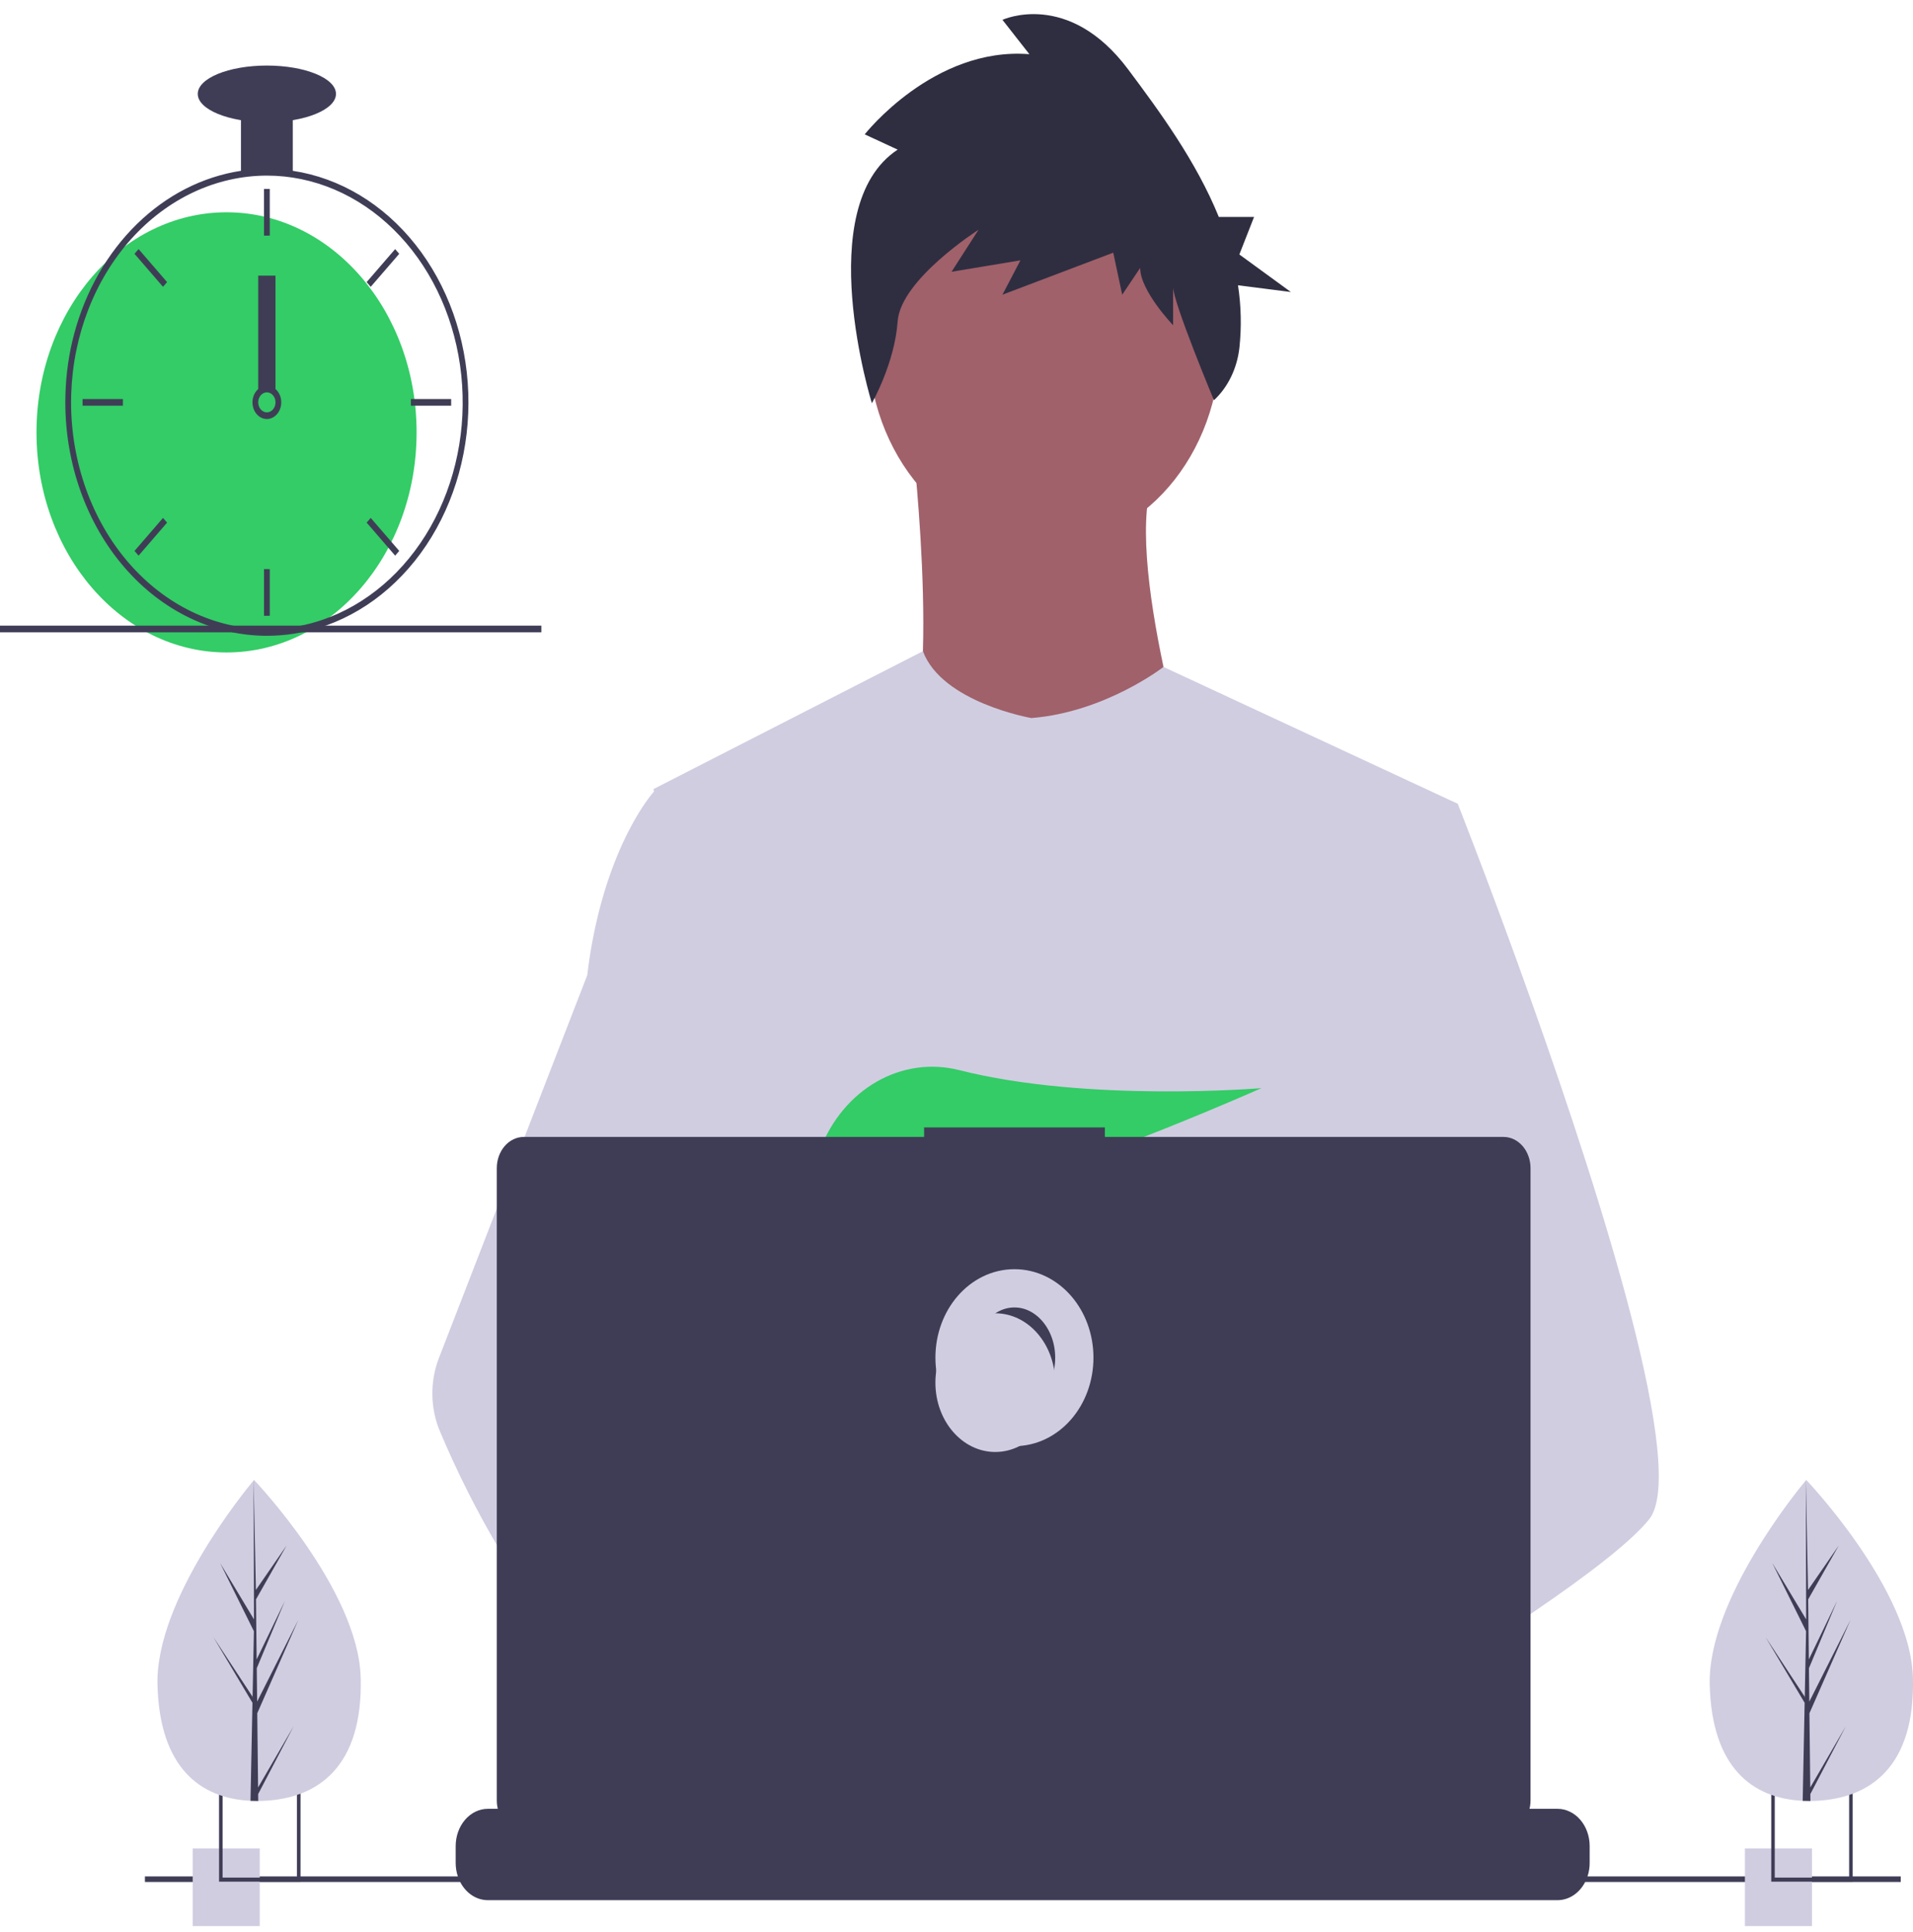 <svg width="100" height="101" viewBox="0 0 100 101" fill="none" xmlns="http://www.w3.org/2000/svg">
<g clip-path="url(#clip0)">
<path d="M54.585 28.574C59.67 28.574 63.793 23.799 63.793 17.91C63.793 12.02 59.67 7.245 54.585 7.245C49.499 7.245 45.377 12.02 45.377 17.91C45.377 23.799 49.499 28.574 54.585 28.574Z" fill="#A0616A"/>
<path d="M47.711 23.242C47.711 23.242 49.445 38.388 46.776 40.088C44.107 41.788 62.657 41.943 62.657 41.943C62.657 41.943 58.52 28.806 60.388 24.787L47.711 23.242Z" fill="#A0616A"/>
<path d="M76.202 42.019L74.659 50.155L71.397 67.368L71.3 68.31L70.174 79.223L69.425 86.473L68.923 91.342C65.87 93.159 63.658 94.414 63.658 94.414C63.658 94.414 63.468 93.309 63.161 91.895C61.018 92.639 57.054 93.873 53.694 94.12C54.918 95.699 55.48 97.182 54.718 98.277C52.416 101.578 42.915 94.663 39.592 92.085C39.514 92.702 39.485 93.326 39.504 93.95L36.961 91.685L37.212 86.473L37.637 77.654L38.17 66.595C38.002 66.121 37.861 65.635 37.748 65.14C36.97 61.932 36.024 55.527 35.299 50.155C34.716 45.832 34.278 42.179 34.185 41.402C34.172 41.3 34.166 41.248 34.166 41.248L48.244 34.043C49.244 36.73 53.916 37.538 53.916 37.538C57.786 37.229 60.821 34.865 60.821 34.865L76.202 42.019Z" fill="#D0CDE1"/>
<path d="M64.725 91.323C64.725 91.323 64.129 91.56 63.16 91.895C61.018 92.639 57.053 93.873 53.694 94.119C50.802 94.334 48.357 93.818 47.91 91.632C47.719 90.693 47.99 89.92 48.583 89.284C50.351 87.386 54.969 86.706 58.631 86.472C59.666 86.407 60.622 86.377 61.419 86.365C62.771 86.345 63.657 86.377 63.657 86.377L63.679 86.472L64.725 91.323Z" fill="#A0616A"/>
<path d="M46.924 7.822L45.202 7.024C45.202 7.024 48.802 2.434 53.81 2.833L52.402 1.037C52.402 1.037 55.845 -0.56 58.975 3.631C60.621 5.834 62.525 8.424 63.712 11.341H65.555L64.786 13.303L67.479 15.266L64.715 14.913C64.879 15.988 64.905 17.085 64.79 18.168C64.671 19.252 64.194 20.24 63.458 20.923C63.458 20.923 61.323 15.805 61.323 15.006V17.002C61.323 17.002 59.601 15.206 59.601 14.009L58.662 15.406L58.193 13.21L52.402 15.406L53.341 13.61L49.741 14.208L51.15 12.013C51.15 12.013 47.08 14.607 46.924 16.802C46.767 18.998 45.576 21.078 45.576 21.078C45.576 21.078 42.385 10.816 46.924 7.822Z" fill="#2F2E41"/>
<path d="M86.21 79.422C85.272 80.599 82.948 82.373 80.131 84.293C79.083 85.006 77.967 85.742 76.829 86.472C74.113 88.217 71.27 89.946 68.923 91.342C65.87 93.159 63.658 94.414 63.658 94.414C63.658 94.414 63.467 93.309 63.161 91.895C62.75 90.002 62.131 87.556 61.486 86.472C61.464 86.435 61.441 86.4 61.419 86.365C61.231 86.079 61.042 85.913 60.855 85.913L70.174 79.223L74.201 76.331L71.3 68.31L67.661 58.249L69.857 50.155L72.065 42.019H76.202C76.202 42.019 77.572 45.482 79.323 50.312C79.585 51.034 79.856 51.786 80.131 52.564C83.735 62.715 88.227 76.891 86.21 79.422Z" fill="#D0CDE1"/>
<path d="M54.718 98.277C52.416 101.578 42.915 94.663 39.592 92.085C38.868 91.524 38.438 91.168 38.438 91.168L41.478 86.472L42.441 84.986C42.441 84.986 43.302 85.515 44.575 86.377C44.622 86.409 44.668 86.441 44.716 86.472C45.814 87.219 47.193 88.195 48.584 89.284C50.503 90.788 52.444 92.504 53.695 94.12C54.918 95.699 55.48 97.182 54.718 98.277Z" fill="#A0616A"/>
<path d="M44.575 86.377C44.235 86.375 43.895 86.407 43.56 86.473C40.682 87.046 39.833 90.063 39.591 92.085C39.514 92.702 39.484 93.326 39.503 93.95L36.96 91.685L36.034 90.859C33.804 89.959 31.817 88.359 30.093 86.473C28.599 84.807 27.258 82.965 26.093 80.978C24.932 79.019 23.898 76.964 22.998 74.829C22.746 74.233 22.611 73.581 22.602 72.918C22.593 72.255 22.709 71.598 22.944 70.993L26.093 62.865L30.696 50.985C30.73 50.702 30.767 50.425 30.807 50.155C31.72 44.093 34.166 41.402 34.166 41.402H36.034L37.283 50.155L38.836 61.03L37.748 65.14L35.234 74.632L37.636 77.654L44.575 86.377Z" fill="#D0CDE1"/>
<path d="M46.689 61.039L48.286 63.197C48.879 63.066 49.499 62.912 50.137 62.739L49.678 61.039L50.8 62.554C57.561 60.628 65.942 56.884 65.942 56.884C65.942 56.884 56.894 57.652 50.139 55.943C47.15 55.187 44.074 56.903 42.848 60.149C42.135 62.036 42.247 63.67 44.775 63.67C45.63 63.653 46.482 63.561 47.324 63.393L46.689 61.039Z" fill="#33CC66"/>
<path d="M83.098 96.508V97.388C83.099 97.63 83.06 97.87 82.984 98.095C82.951 98.195 82.91 98.292 82.863 98.385C82.714 98.675 82.502 98.915 82.248 99.082C81.995 99.249 81.708 99.336 81.417 99.336H25.502C25.21 99.336 24.924 99.249 24.67 99.082C24.417 98.915 24.205 98.675 24.056 98.385C24.009 98.292 23.968 98.195 23.934 98.095C23.858 97.87 23.82 97.63 23.82 97.388V96.508C23.82 96.252 23.864 95.999 23.948 95.763C24.033 95.526 24.157 95.312 24.313 95.131C24.469 94.95 24.654 94.806 24.858 94.709C25.062 94.611 25.281 94.56 25.502 94.561H28.725V94.15C28.725 94.139 28.727 94.129 28.73 94.119C28.734 94.109 28.739 94.1 28.745 94.093C28.752 94.085 28.76 94.079 28.768 94.075C28.777 94.071 28.786 94.069 28.795 94.069H30.477C30.486 94.069 30.495 94.071 30.504 94.075C30.512 94.079 30.52 94.085 30.526 94.093C30.533 94.1 30.538 94.109 30.542 94.119C30.545 94.129 30.547 94.139 30.547 94.15V94.561H31.597V94.15C31.597 94.139 31.599 94.129 31.603 94.119C31.606 94.109 31.611 94.1 31.618 94.093C31.624 94.085 31.632 94.079 31.641 94.075C31.649 94.071 31.658 94.069 31.668 94.069H33.349C33.358 94.069 33.367 94.071 33.376 94.075C33.385 94.079 33.392 94.085 33.399 94.093C33.405 94.1 33.41 94.109 33.414 94.119C33.417 94.129 33.419 94.139 33.419 94.15V94.561H34.471V94.15C34.471 94.139 34.473 94.129 34.476 94.119C34.48 94.109 34.485 94.1 34.492 94.093C34.498 94.085 34.506 94.079 34.514 94.075C34.523 94.071 34.532 94.069 34.541 94.069H36.223C36.232 94.069 36.241 94.071 36.25 94.075C36.258 94.079 36.266 94.085 36.273 94.093C36.279 94.1 36.284 94.109 36.288 94.119C36.291 94.129 36.293 94.139 36.293 94.15V94.561H37.343V94.15C37.343 94.139 37.345 94.129 37.349 94.119C37.352 94.109 37.358 94.1 37.364 94.093C37.37 94.085 37.378 94.079 37.387 94.075C37.395 94.071 37.404 94.069 37.414 94.069H39.095C39.105 94.069 39.114 94.071 39.122 94.075C39.131 94.079 39.138 94.085 39.145 94.093C39.151 94.1 39.157 94.109 39.16 94.119C39.164 94.129 39.165 94.139 39.165 94.15V94.561H40.216V94.15C40.216 94.139 40.218 94.129 40.221 94.119C40.225 94.109 40.23 94.1 40.236 94.093C40.243 94.085 40.251 94.079 40.259 94.075C40.268 94.071 40.277 94.069 40.286 94.069H41.968C41.977 94.069 41.986 94.071 41.995 94.075C42.003 94.079 42.011 94.085 42.017 94.093C42.024 94.1 42.029 94.109 42.032 94.119C42.036 94.129 42.038 94.139 42.038 94.15V94.561H43.09V94.15C43.09 94.139 43.091 94.129 43.095 94.119C43.099 94.109 43.104 94.1 43.11 94.093C43.117 94.085 43.124 94.079 43.133 94.075C43.141 94.071 43.151 94.069 43.16 94.069H44.841C44.851 94.069 44.86 94.071 44.868 94.075C44.877 94.079 44.885 94.085 44.891 94.093C44.898 94.1 44.903 94.109 44.906 94.119C44.91 94.129 44.911 94.139 44.911 94.15V94.561H45.962V94.15C45.962 94.139 45.964 94.129 45.967 94.119C45.971 94.109 45.976 94.1 45.983 94.093C45.989 94.085 45.997 94.079 46.005 94.075C46.014 94.071 46.023 94.069 46.032 94.069H59.205C59.214 94.069 59.223 94.071 59.232 94.075C59.24 94.079 59.248 94.085 59.254 94.093C59.261 94.1 59.266 94.109 59.27 94.119C59.273 94.129 59.275 94.139 59.275 94.15V94.561H60.327V94.15C60.327 94.139 60.328 94.129 60.332 94.119C60.336 94.109 60.341 94.1 60.347 94.093C60.354 94.085 60.361 94.079 60.37 94.075C60.379 94.071 60.388 94.069 60.397 94.069H62.078C62.097 94.069 62.115 94.078 62.128 94.093C62.141 94.108 62.148 94.129 62.149 94.15V94.561H63.199V94.15C63.199 94.139 63.201 94.129 63.204 94.119C63.208 94.109 63.213 94.1 63.22 94.093C63.226 94.085 63.234 94.079 63.242 94.075C63.251 94.071 63.26 94.069 63.269 94.069H64.951C64.96 94.069 64.969 94.071 64.978 94.075C64.986 94.079 64.994 94.085 65.001 94.093C65.007 94.1 65.012 94.109 65.016 94.119C65.019 94.129 65.021 94.139 65.021 94.15V94.561H66.072V94.15C66.072 94.139 66.073 94.129 66.077 94.119C66.08 94.109 66.086 94.1 66.092 94.093C66.099 94.085 66.106 94.079 66.115 94.075C66.123 94.071 66.132 94.069 66.142 94.069H67.823C67.832 94.069 67.842 94.071 67.85 94.075C67.859 94.079 67.866 94.085 67.873 94.093C67.879 94.1 67.885 94.109 67.888 94.119C67.892 94.129 67.894 94.139 67.894 94.15V94.561H68.945V94.15C68.945 94.139 68.947 94.129 68.951 94.119C68.954 94.109 68.959 94.1 68.966 94.093C68.972 94.085 68.98 94.079 68.989 94.075C68.997 94.071 69.006 94.069 69.015 94.069H70.697C70.715 94.069 70.733 94.078 70.746 94.093C70.759 94.108 70.766 94.129 70.766 94.15V94.561H71.818V94.15C71.818 94.139 71.82 94.129 71.823 94.119C71.826 94.109 71.832 94.1 71.838 94.093C71.845 94.085 71.852 94.079 71.861 94.075C71.87 94.071 71.879 94.069 71.888 94.069H73.569C73.579 94.069 73.588 94.071 73.596 94.075C73.605 94.079 73.612 94.085 73.619 94.093C73.626 94.1 73.631 94.109 73.634 94.119C73.638 94.129 73.64 94.139 73.64 94.15V94.561H74.69V94.15C74.69 94.139 74.692 94.129 74.695 94.119C74.699 94.109 74.704 94.1 74.711 94.093C74.717 94.085 74.725 94.079 74.733 94.075C74.742 94.071 74.751 94.069 74.76 94.069H76.442C76.451 94.069 76.46 94.071 76.469 94.075C76.477 94.079 76.485 94.085 76.492 94.093C76.498 94.1 76.503 94.109 76.507 94.119C76.51 94.129 76.512 94.139 76.512 94.15V94.561H81.417C81.638 94.56 81.856 94.611 82.06 94.709C82.264 94.806 82.45 94.95 82.606 95.131C82.762 95.312 82.886 95.526 82.97 95.763C83.055 95.999 83.098 96.252 83.098 96.508Z" fill="#3F3D56"/>
<path d="M99.359 98.094H7.576V98.385H99.359V98.094Z" fill="#3F3D56"/>
<path d="M78.597 59.436H57.756V58.939H48.306V59.436H27.378C27.005 59.436 26.646 59.608 26.382 59.914C26.117 60.221 25.969 60.636 25.969 61.069V94.121C25.969 94.554 26.117 94.969 26.382 95.275C26.646 95.582 27.005 95.754 27.378 95.754H78.597C78.971 95.754 79.329 95.582 79.594 95.275C79.858 94.969 80.007 94.554 80.007 94.121V61.069C80.007 60.855 79.97 60.642 79.899 60.444C79.828 60.246 79.725 60.066 79.594 59.914C79.463 59.763 79.307 59.643 79.136 59.56C78.965 59.478 78.782 59.436 78.597 59.436Z" fill="#3F3D56"/>
<path d="M53.029 74.601C54.758 74.601 56.159 72.978 56.159 70.975C56.159 68.973 54.758 67.35 53.029 67.35C51.3 67.35 49.898 68.973 49.898 70.975C49.898 72.978 51.3 74.601 53.029 74.601Z" stroke="#D0CDE1" stroke-width="2" stroke-miterlimit="10"/>
<path d="M52.027 75.906C53.756 75.906 55.157 74.283 55.157 72.281C55.157 70.278 53.756 68.655 52.027 68.655C50.298 68.655 48.897 70.278 48.897 72.281C48.897 74.283 50.298 75.906 52.027 75.906Z" fill="#D0CDE1"/>
<path d="M13.578 96.629H10.072V100.69H13.578V96.629Z" fill="#D0CDE1"/>
<path d="M11.451 93.439V98.37H15.709V93.439H11.451ZM15.523 98.155H11.635V93.654H15.523V98.155Z" fill="#3F3D56"/>
<path d="M94.719 96.629H91.213V100.69H94.719V96.629Z" fill="#D0CDE1"/>
<path d="M92.59 93.439V98.37H96.847V93.439H92.59ZM96.662 98.155H92.774V93.654H96.662V98.155Z" fill="#3F3D56"/>
<path d="M11.843 34.109C17.329 34.109 21.777 28.958 21.777 22.604C21.777 16.249 17.329 11.098 11.843 11.098C6.356 11.098 1.908 16.249 1.908 22.604C1.908 28.958 6.356 34.109 11.843 34.109Z" fill="#33CC66"/>
<path d="M15.306 8.93C14.406 8.798 13.496 8.798 12.596 8.93C10.592 9.235 8.706 10.199 7.161 11.709C5.615 13.218 4.477 15.209 3.879 17.445C3.607 18.464 3.454 19.52 3.422 20.586C3.417 20.735 3.414 20.884 3.414 21.034C3.417 24.27 4.528 27.372 6.503 29.66C8.479 31.948 11.157 33.234 13.951 33.238C14.175 33.238 14.399 33.229 14.621 33.213C15.14 33.176 15.656 33.093 16.165 32.966C18.594 32.361 20.761 30.781 22.282 28.505C23.803 26.229 24.581 23.404 24.478 20.529C24.376 17.653 23.399 14.912 21.72 12.79C20.042 10.668 17.77 9.301 15.306 8.93H15.306ZM17.249 32.258H17.247C16.399 32.593 15.515 32.797 14.621 32.863C14.399 32.88 14.175 32.889 13.951 32.889C11.237 32.885 8.636 31.635 6.717 29.413C4.798 27.19 3.718 24.177 3.715 21.034C3.715 20.884 3.718 20.735 3.723 20.586C3.826 17.523 4.949 14.626 6.855 12.499C8.761 10.373 11.304 9.184 13.951 9.18C16.376 9.18 18.722 10.177 20.571 11.994C22.421 13.81 23.653 16.328 24.049 19.099C24.445 21.87 23.979 24.714 22.733 27.124C21.488 29.533 19.544 31.353 17.249 32.258H17.249Z" fill="#3F3D56"/>
<path d="M14.102 9.877H13.801V12.318H14.102V9.877Z" fill="#3F3D56"/>
<path d="M7.244 13.022L7.031 13.268L8.521 14.994L8.734 14.747L7.244 13.022Z" fill="#3F3D56"/>
<path d="M4.316 20.86V21.209H6.424V20.86H4.316Z" fill="#3F3D56"/>
<path d="M7.031 28.801L7.244 29.047L8.734 27.322L8.521 27.075L7.031 28.801Z" fill="#3F3D56"/>
<path d="M19.166 14.748L19.379 14.994L20.869 13.269L20.656 13.022L19.166 14.748Z" fill="#3F3D56"/>
<path d="M21.477 20.86V21.209H23.584V20.86H21.477Z" fill="#3F3D56"/>
<path d="M19.379 27.075L19.166 27.321L20.656 29.047L20.869 28.8L19.379 27.075Z" fill="#3F3D56"/>
<path d="M14.102 29.751H13.801V32.192H14.102V29.751Z" fill="#3F3D56"/>
<path d="M14.402 20.337C14.271 20.224 14.113 20.163 13.95 20.163C13.787 20.163 13.629 20.224 13.498 20.337C13.409 20.415 13.336 20.515 13.283 20.63C13.216 20.777 13.188 20.944 13.2 21.109C13.213 21.275 13.266 21.433 13.353 21.565C13.441 21.697 13.559 21.797 13.694 21.854C13.829 21.91 13.976 21.921 14.116 21.884C14.256 21.847 14.384 21.765 14.485 21.646C14.586 21.528 14.656 21.379 14.686 21.216C14.716 21.053 14.705 20.884 14.655 20.728C14.604 20.573 14.517 20.437 14.402 20.337H14.402ZM13.95 21.557C13.83 21.556 13.716 21.501 13.631 21.403C13.546 21.305 13.499 21.172 13.498 21.034C13.499 20.928 13.527 20.825 13.578 20.738C13.622 20.664 13.682 20.604 13.752 20.565C13.822 20.526 13.899 20.508 13.977 20.513C14.054 20.519 14.129 20.547 14.194 20.596C14.259 20.645 14.313 20.712 14.349 20.791C14.385 20.871 14.403 20.96 14.4 21.05C14.398 21.14 14.376 21.227 14.336 21.304C14.296 21.381 14.239 21.445 14.171 21.489C14.104 21.533 14.028 21.557 13.95 21.557V21.557Z" fill="#3F3D56"/>
<path d="M15.305 5.867H12.596V9.005H15.305V5.867Z" fill="#3F3D56"/>
<path d="M13.95 6.39C15.946 6.39 17.563 5.727 17.563 4.909C17.563 4.09 15.946 3.427 13.95 3.427C11.955 3.427 10.338 4.09 10.338 4.909C10.338 5.727 11.955 6.39 13.95 6.39Z" fill="#3F3D56"/>
<path d="M14.401 14.41H13.498V20.337H14.401V14.41Z" fill="#3F3D56"/>
<path d="M28.299 32.707H0V33.056H28.299V32.707Z" fill="#3F3D56"/>
<path d="M18.856 87.715C18.973 92.348 16.636 94.046 13.702 94.146C13.634 94.148 13.566 94.149 13.498 94.15C13.362 94.151 13.228 94.148 13.094 94.142C10.441 94.014 8.341 92.383 8.232 88.074C8.12 83.615 12.899 77.821 13.258 77.392L13.258 77.392C13.272 77.376 13.279 77.367 13.279 77.367C13.279 77.367 18.739 83.082 18.856 87.715Z" fill="#D0CDE1"/>
<path d="M13.491 93.444L15.355 90.234L13.495 93.789L13.499 94.15C13.363 94.151 13.228 94.148 13.095 94.142L13.187 89.5L13.185 89.464L13.188 89.457L13.197 89.018L11.156 85.587L13.195 88.69L13.202 88.783L13.272 85.275L11.509 81.717L13.277 84.659L13.258 77.392L13.258 77.368L13.259 77.392L13.376 83.119L14.982 80.793L13.381 83.612L13.416 86.75L14.894 83.688L13.422 87.211L13.441 88.956L15.591 84.69L13.448 89.564L13.491 93.444Z" fill="#3F3D56"/>
<path d="M99.997 87.715C100.114 92.348 97.776 94.046 94.843 94.146C94.774 94.148 94.707 94.149 94.639 94.15C94.503 94.151 94.368 94.148 94.235 94.142C91.582 94.014 89.482 92.383 89.373 88.074C89.261 83.615 94.04 77.821 94.398 77.392L94.399 77.392C94.412 77.376 94.419 77.367 94.419 77.367C94.419 77.367 99.88 83.082 99.997 87.715Z" fill="#D0CDE1"/>
<path d="M94.63 93.444L96.493 90.234L94.634 93.789L94.638 94.15C94.502 94.151 94.367 94.148 94.234 94.142L94.326 89.5L94.323 89.464L94.327 89.457L94.336 89.018L92.295 85.587L94.333 88.69L94.341 88.783L94.41 85.275L92.648 81.717L94.415 84.659L94.397 77.392L94.397 77.368L94.397 77.392L94.514 83.119L96.121 80.793L94.52 83.612L94.555 86.75L96.033 83.688L94.56 87.211L94.58 88.956L96.73 84.69L94.586 89.564L94.63 93.444Z" fill="#3F3D56"/>
</g>
<defs>
<clipPath id="clip0">
<rect width="100" height="99.952" fill="white" transform="translate(0 0.738)"/>
</clipPath>
</defs>
</svg>
